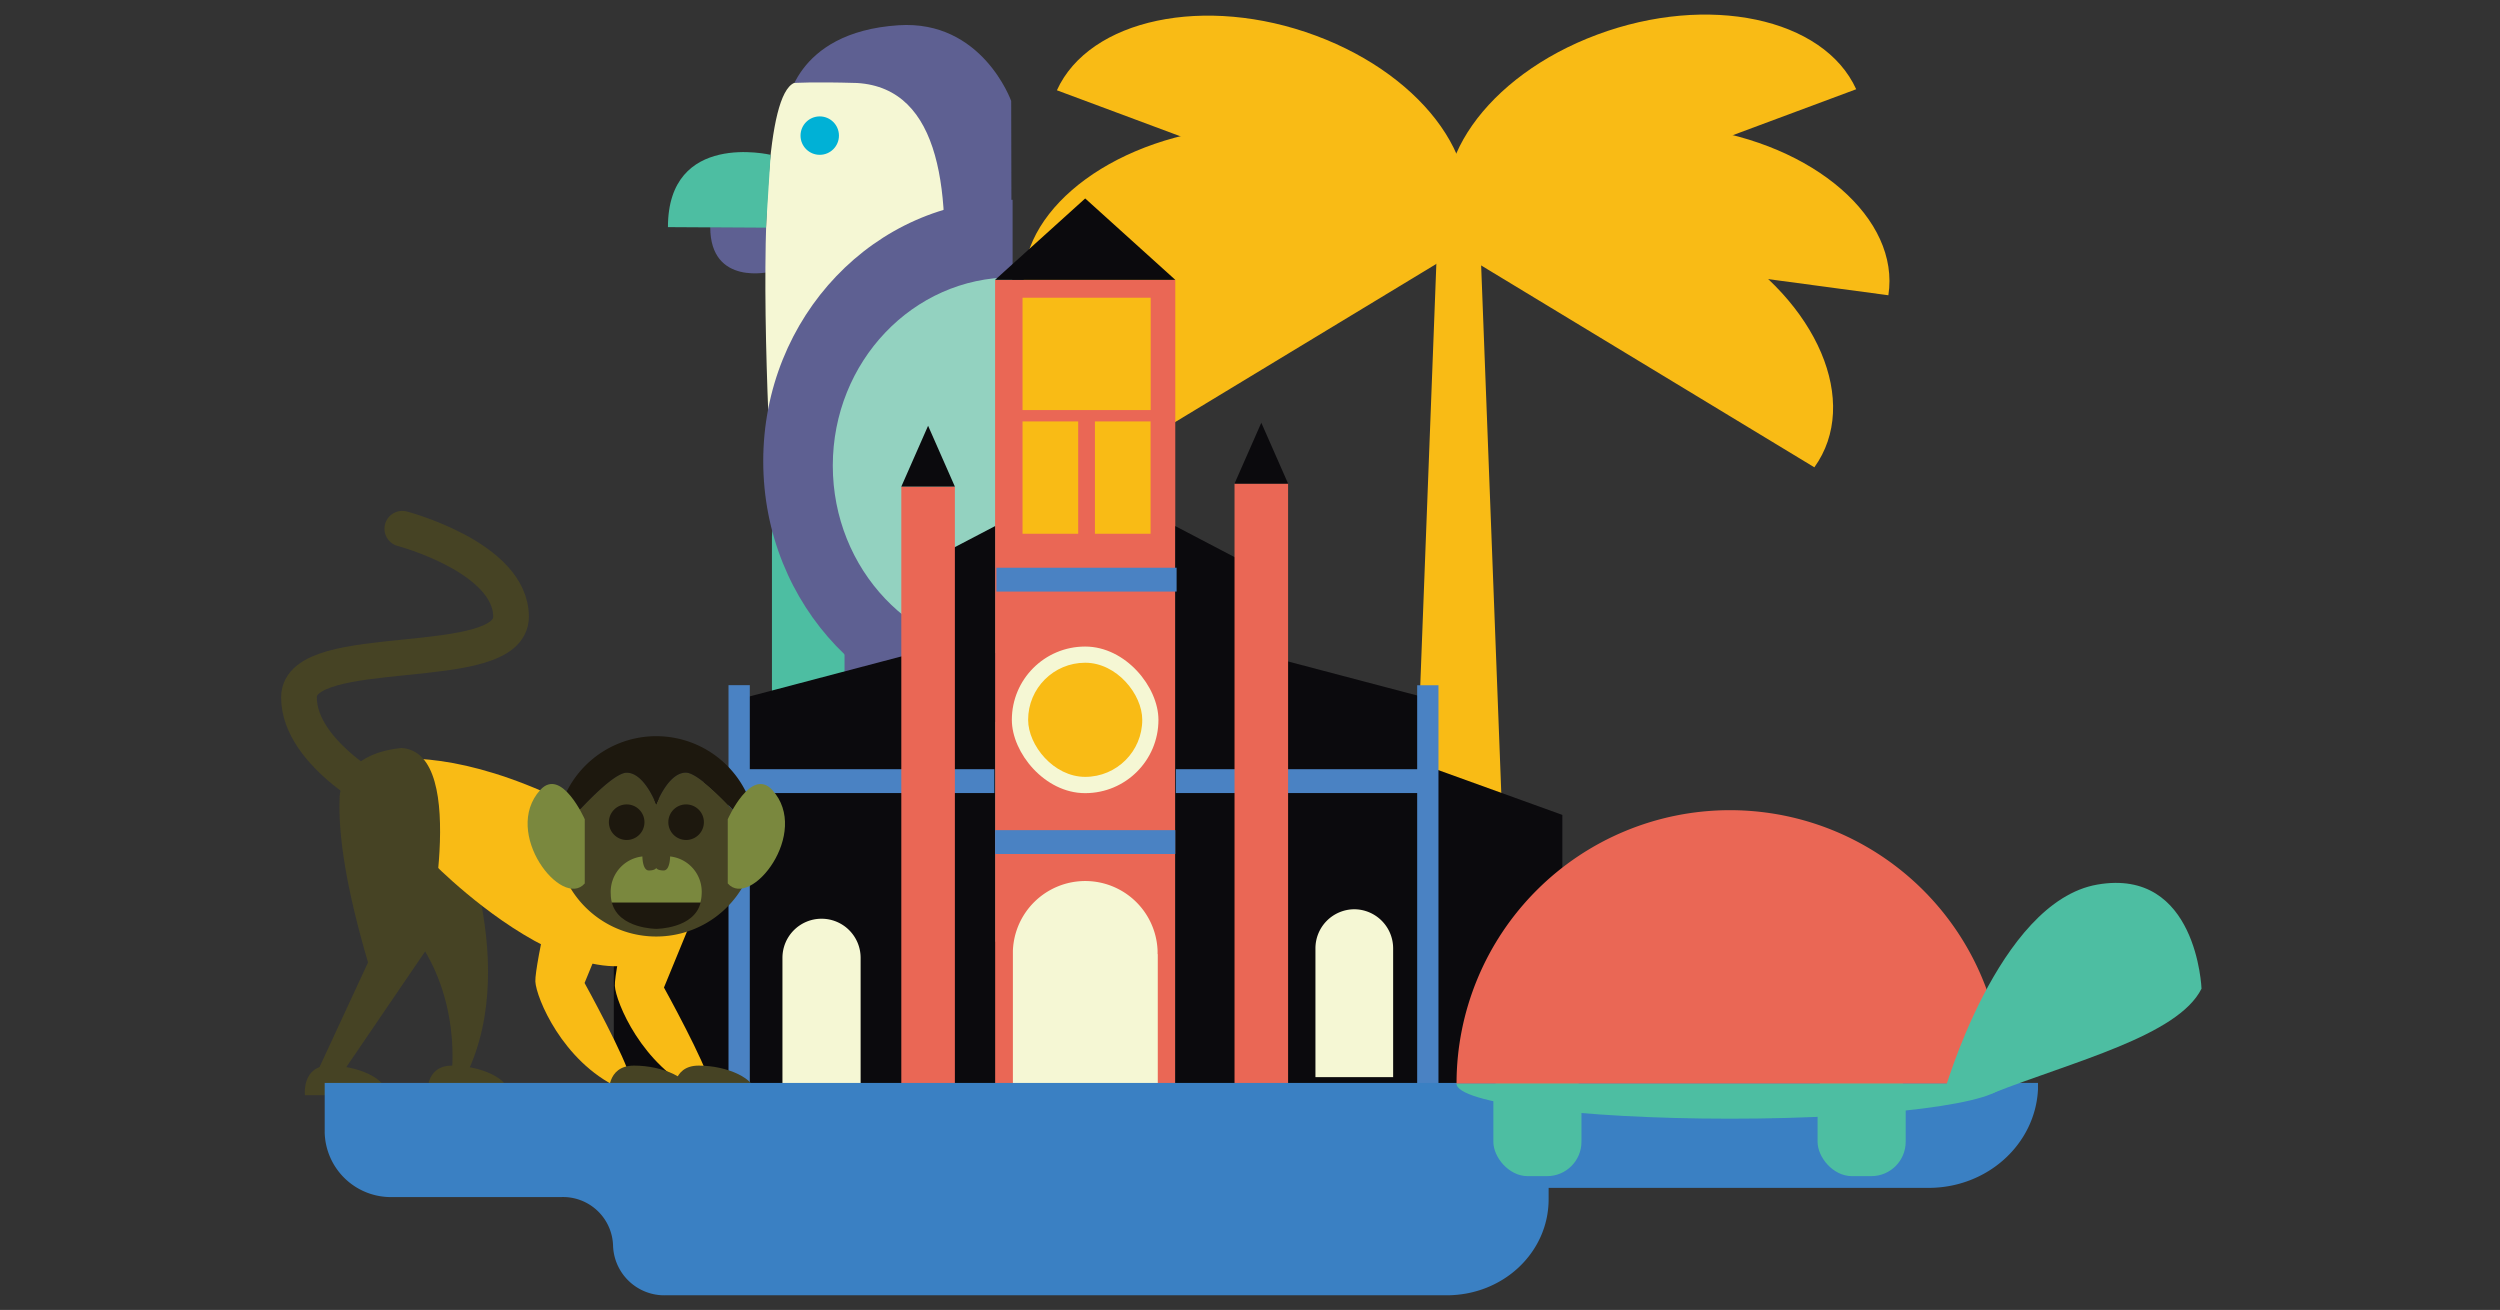<svg xmlns="http://www.w3.org/2000/svg" viewBox="0 0 264.17 138.42"><rect x="0" y="0" width="264.17" height="138.42" fill="#333333" stroke="none"/><defs><style>.cls-1{fill:#5e6092;}.cls-2{fill:#f5f7d4;}.cls-3{fill:#00b1d6;}.cls-4{fill:#4dbea2;}.cls-5{fill:#93d2c0;}.cls-6{fill:#f9bb15;}.cls-7{fill:#ea6755;}.cls-8{fill:#0b0a0d;}.cls-9{fill:#4a82c3;}.cls-10{fill:#464324;}.cls-11{fill:#1d180e;}.cls-12,.cls-15{fill:none;}.cls-12{stroke:#464324;stroke-linecap:round;stroke-linejoin:round;stroke-width:3.77px;}.cls-13{fill:#7a883e;}.cls-14{fill:#3a80c3;}</style></defs><g id="Capa_2" data-name="Capa 2"><g id="Layer_1" data-name="Layer 1"><path class="cls-1" d="M81.43,28.71S75.05,30.29,75.05,24l6.09,0Z"/><path class="cls-1" d="M94.92,2.67c8.87-.6,11.93,8,11.93,8L107,77.85s-24.61,8.34-24.41-7,.52-59.46.52-59.46S83.78,3.41,94.92,2.67Z"/><path class="cls-2" d="M83.9,8.77s1.93-.14,6.67,0c17.82,1.1,4.61,44.59,3.37,56.92-.51,5.07-11.39.77-11.39.77S78,11.47,83.9,8.77Z"/><circle class="cls-3" cx="86.62" cy="14.33" r="2.03"/><path class="cls-4" d="M81.43,16.36S70.58,13.79,70.58,24l10.36.06Z"/><rect class="cls-4" x="81.57" y="52.7" width="9.83" height="36.54" rx="4.01"/><rect class="cls-1" x="89.24" y="60.39" width="9.83" height="36.54" rx="4.01"/><rect class="cls-5" x="97.13" y="63.66" width="9.83" height="36.54" rx="4.01"/><path class="cls-1" d="M107,76.35C92.43,76.35,80.65,64,80.65,48.73S92.43,21.11,107,21.11Z"/><path class="cls-5" d="M106.91,69.09C96.45,69.09,88,60.18,88,49.2s8.48-19.89,18.94-19.89Z"/><polygon class="cls-6" points="156.34 23.6 154.14 23.6 151.94 23.6 148.04 125.78 154.14 125.78 160.24 125.78 156.34 23.6"/><path class="cls-6" d="M181.56,25.49c-10.53-6.38-23.08-6-28.07.73l38.23,23.16C196.63,42.55,192.1,31.87,181.56,25.49Z"/><path class="cls-6" d="M179.2,13.53c-12.51-1.68-23.71,3.5-25.06,11.57l45.4,6.1C200.8,23.12,191.71,15.21,179.2,13.53Z"/><path class="cls-6" d="M168.77,3.66c-11.71,4.36-18.46,14-15.12,21.59L196.14,9.43C192.71,1.88,180.47-.7,168.77,3.66Z"/><path class="cls-6" d="M126.25,25.6c10.54-6.38,23.09-6,28.08.74L116.1,49.49C111.19,42.66,115.72,32,126.25,25.6Z"/><path class="cls-6" d="M128.62,13.65c12.51-1.69,23.71,3.49,25.06,11.56l-45.4,6.11C107,23.23,116.11,15.33,128.62,13.65Z"/><path class="cls-6" d="M139.05,3.77c11.71,4.36,18.46,14,15.12,21.6L111.68,9.54C115.11,2,127.35-.59,139.05,3.77Z"/><rect class="cls-7" x="105.15" y="29.57" width="19.04" height="85.25"/><polygon class="cls-8" points="124.19 55.59 132.86 60.13 132.86 69.04 151.72 74.01 151.72 114.82 124.19 114.82 124.19 55.59"/><polygon class="cls-8" points="105.15 55.59 96.47 60.13 96.47 69.04 77.61 74.01 77.61 114.82 105.15 114.82 105.15 55.59"/><polygon class="cls-8" points="114.67 20.97 105.15 29.57 124.19 29.57 114.67 20.97"/><polygon class="cls-8" points="151.72 81.28 165.09 86.11 165.09 114.82 151.72 114.82 151.72 81.28"/><polygon class="cls-8" points="78.23 81.28 64.86 86.11 64.86 114.82 78.23 114.82 78.23 81.28"/><path class="cls-2" d="M122.32,100.82h0v-.35h0a7.65,7.65,0,0,0-15.29,0h0v14.35h15.31v-14Z"/><rect class="cls-6" x="108.05" y="31.46" width="13.54" height="11.87"/><rect class="cls-6" x="108.05" y="44.53" width="5.88" height="11.87"/><rect class="cls-6" x="115.7" y="44.53" width="5.88" height="11.87"/><rect class="cls-9" x="105.15" y="87.72" width="19.04" height="2.52"/><rect class="cls-9" x="105.29" y="59.99" width="19.04" height="2.52"/><rect class="cls-9" x="124.25" y="81.28" width="27.38" height="2.52"/><rect class="cls-9" x="77.69" y="81.28" width="27.38" height="2.52"/><rect class="cls-9" x="56.9" y="92.49" width="42.41" height="2.25" transform="translate(171.72 15.5) rotate(90)"/><rect class="cls-9" x="129.67" y="92.49" width="42.41" height="2.25" transform="translate(244.49 -57.26) rotate(90)"/><rect class="cls-2" x="106.92" y="68.32" width="15.49" height="15.49" rx="7.74"/><rect class="cls-6" x="108.64" y="70.03" width="12.06" height="12.06" rx="6.03"/><path class="cls-2" d="M86.81,97.08h0a4.13,4.13,0,0,1,4.13,4.13v13.61a0,0,0,0,1,0,0H82.68a0,0,0,0,1,0,0V101.21A4.13,4.13,0,0,1,86.81,97.08Z"/><rect class="cls-7" x="95.24" y="51.42" width="5.66" height="63.72"/><polygon class="cls-8" points="98.07 44.99 95.24 51.42 100.9 51.42 98.07 44.99"/><rect class="cls-7" x="130.45" y="51.1" width="5.66" height="63.72"/><polygon class="cls-8" points="133.28 44.67 130.45 51.1 136.11 51.1 133.28 44.67"/><path class="cls-2" d="M143.08,96.08h0a4.13,4.13,0,0,1,4.13,4.13v13.61a0,0,0,0,1,0,0H139a0,0,0,0,1,0,0V100.21A4.13,4.13,0,0,1,143.08,96.08Z"/><path class="cls-10" d="M47.72,113.47S49.15,103.05,41.18,96s6.27-11.37,6.27-11.37,7.86,16.41,1.87,28.86Z"/><path class="cls-6" d="M75,114.48c-.35-2-4.84-10.13-4.84-10.13l4.31-10.49-6.81-3.31s-2.78,11.92-2.69,13.62,2.86,8.43,8.78,11.2Z"/><path class="cls-6" d="M66.61,114c-.36-2-4.84-10.13-4.84-10.13l4.3-10.48L59.26,90.1S56.48,102,56.57,103.72s2.87,8.43,8.78,11.21Z"/><path class="cls-6" d="M35.89,81.59c.39-.22,12.17-7.37,38.54,12.27-6.55,20-28.68-2.68-28.68-2.68Z"/><path class="cls-10" d="M72.47,81.65c-1.88,0-3.13,3.36-3.13,3.36s-1.24-3.36-3.12-3.36-7.46,6.73-7.46,6.73a10.58,10.58,0,1,0,21.16,0S74.35,81.65,72.47,81.65Z"/><path class="cls-11" d="M69.34,77.79A10.59,10.59,0,0,0,58.76,88.38s5.58-6.73,7.46-6.73S69.34,85,69.34,85s1.25-3.36,3.13-3.36,7.45,6.73,7.45,6.73A10.58,10.58,0,0,0,69.34,77.79Z"/><path class="cls-10" d="M36.43,113l8.51-12.49s4.84-21-2.51-21.47c-6.54.65-6.54,5.18-6.54,5.18-.18,4,.71,9.7,3,17.48L33.65,113Z"/><path class="cls-12" d="M41.17,84.61s-9.58-4.74-9.58-10.93S54,71.44,54,65.17s-11.49-9.3-11.49-9.3"/><path class="cls-10" d="M32.22,115.73s-.36-3.13,2.59-3.13,6.1,1.34,6.1,3.13Z"/><path class="cls-10" d="M45.18,115.73s-.36-3.13,2.59-3.13,6.1,1.34,6.1,3.13Z"/><path class="cls-10" d="M64.35,115.73S64,112.6,67,112.6s6.1,1.34,6.1,3.13Z"/><path class="cls-10" d="M71.23,115.73s-.36-3.13,2.6-3.13,6.09,1.34,6.09,3.13Z"/><path class="cls-13" d="M61.79,86.57S59.33,81,57.08,83.48C53,88,59.39,96.12,61.79,93.35Z"/><path class="cls-13" d="M76.9,86.57s2.45-5.57,4.71-3.09C85.72,88,79.3,96.12,76.9,93.35Z"/><path class="cls-13" d="M74.14,94.5a3.75,3.75,0,0,0-3.33-4s0,1.48-.68,1.48-.79-.26-.79-.26-.1.26-.78.26-.68-1.48-.68-1.48a3.76,3.76,0,0,0-3.34,4,3.4,3.4,0,0,0,.12.88H74A3.42,3.42,0,0,0,74.14,94.5Z"/><path class="cls-11" d="M69.34,98.15s4,0,4.69-2.77H64.66C65.37,98.14,69.34,98.15,69.34,98.15Z"/><circle class="cls-11" cx="66.22" cy="86.88" r="1.88"/><circle class="cls-11" cx="72.5" cy="86.88" r="1.88"/><path class="cls-14" d="M210.68,114.16l4.7.27H34.31v5.26a7,7,0,0,0,7.22,6.8H59.34a5.29,5.29,0,0,1,5.44,5.12h0a5.42,5.42,0,0,0,5.58,5.26h82.5c6,0,10.78-4.54,10.78-10.15v-1.2h40.15c6.18,0,11.27-4.58,11.56-10.4l0-.69"/><rect class="cls-4" x="157.8" y="112.14" width="9.31" height="12.14" rx="3.63"/><rect class="cls-4" x="192.06" y="112.14" width="9.31" height="12.14" rx="3.63"/><path class="cls-7" d="M182.8,85.61a28.9,28.9,0,0,0-28.89,28.9h57.78A28.89,28.89,0,0,0,182.8,85.61Z"/><path class="cls-4" d="M182.8,118.21c16,0,28.89-1.66,28.89-3.7H153.91C153.91,116.55,166.85,118.21,182.8,118.21Z"/><path class="cls-4" d="M205.39,115.57s5.71-20.28,16.24-22.1,11,11,11,11c-2.49,5-13.6,7.7-22.14,11.07Z"/><rect class="cls-15" width="264.17" height="138.42"/></g></g></svg>